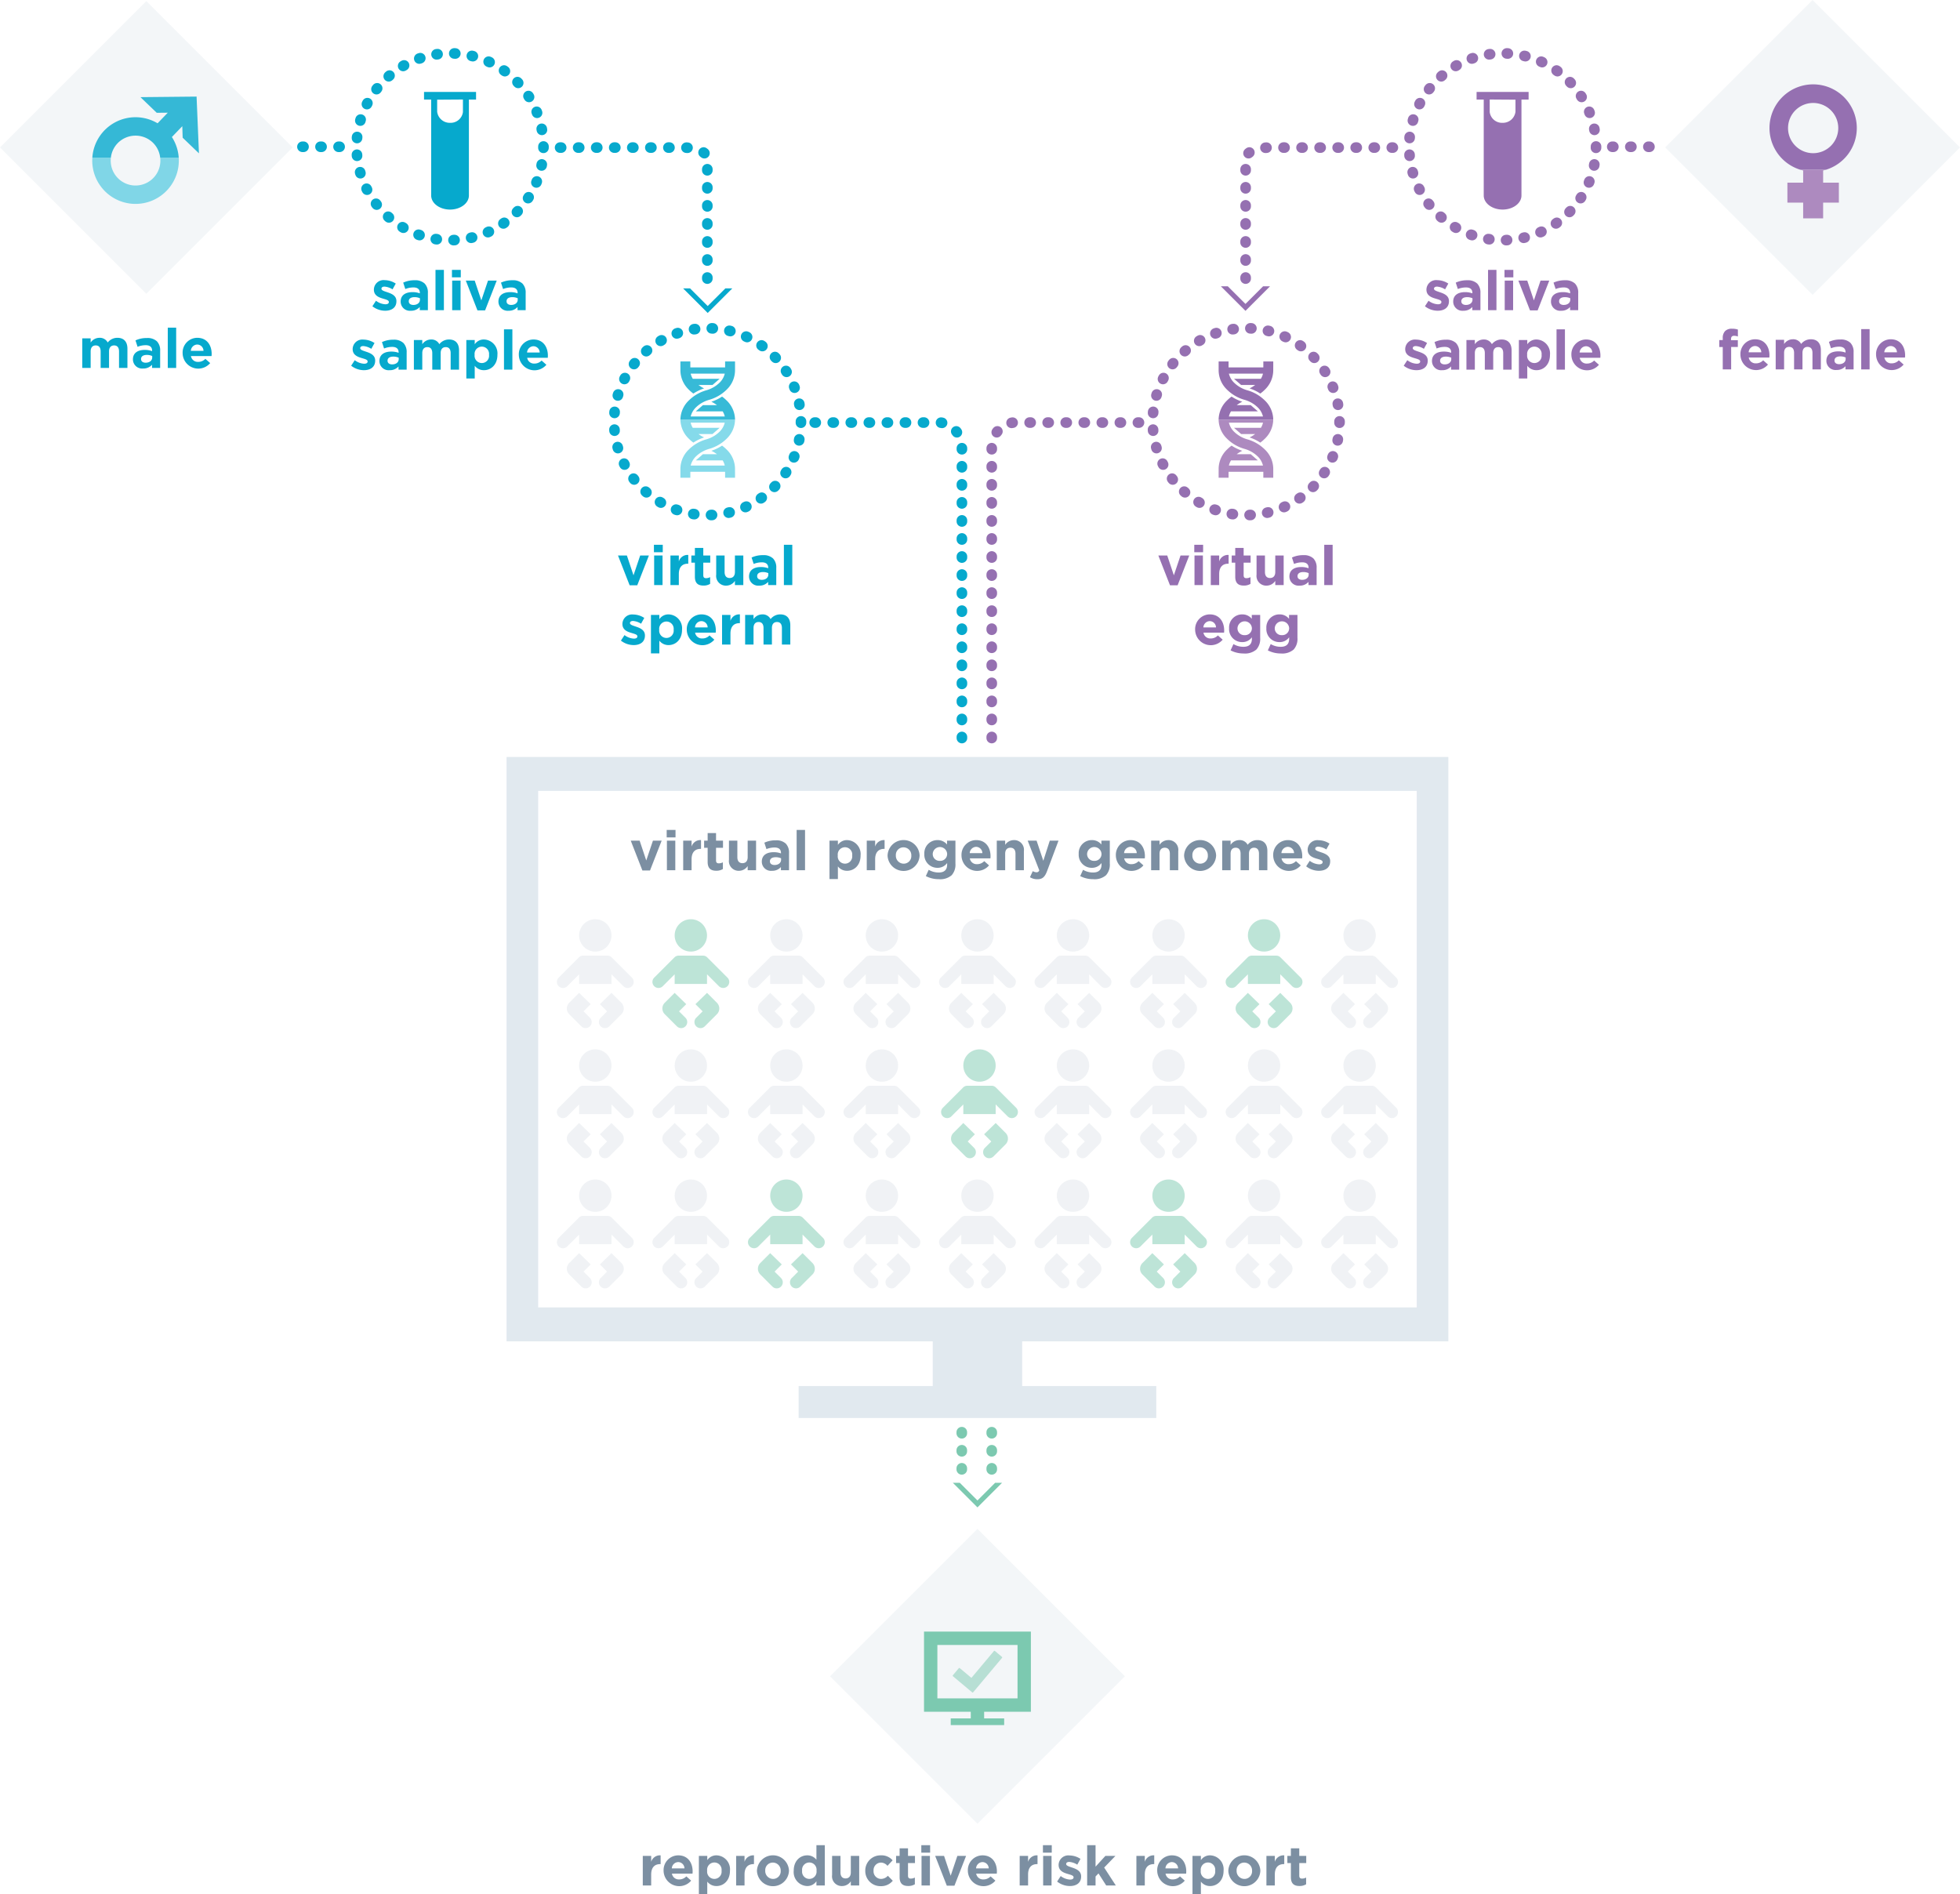 <svg id="Layer_1" data-name="Layer 1" xmlns="http://www.w3.org/2000/svg" viewBox="0 0 461.502 446.071"><defs><style>.cls-1,.cls-6{fill:#adc1d4;}.cls-1,.cls-7{opacity:0.15;}.cls-2{fill:#ad8abf;}.cls-3{fill:#9570b1;}.cls-12,.cls-14,.cls-18,.cls-19,.cls-4{fill:none;stroke-linecap:round;stroke-miterlimit:10;stroke-width:2.5px;}.cls-4{stroke:#7cc9b0;}.cls-12,.cls-18,.cls-4{stroke-dasharray:0.25 4;}.cls-5{opacity:0.36;}.cls-8{fill:#98a9ba;}.cls-11,.cls-9{opacity:0.5;}.cls-10,.cls-11{fill:#7cc9b0;}.cls-11{fill-rule:evenodd;}.cls-12,.cls-14{stroke:#9570b1;}.cls-13{fill:#9470b0;}.cls-14,.cls-19{stroke-dasharray:0.246 3.941;}.cls-15,.cls-16{fill:#06a9cd;}.cls-16{opacity:0.8;}.cls-17{fill:#35c2dc;opacity:0.6;}.cls-18,.cls-19{stroke:#06a9cd;}.cls-20{fill:#7c8fa2;}</style></defs><title>GenePeeks_Infographic FINAL</title><rect class="cls-1" x="209.677" y="380.739" width="49.091" height="49.091" transform="translate(109.192 846.929) rotate(-135)"/><rect class="cls-1" x="406.315" y="20.721" width="49.091" height="49.091" transform="translate(699.446 371.385) rotate(-135)"/><path class="cls-2" d="M428.643,53.563h-3.708v4.703h3.708v3.708h4.703V58.266h3.708v-4.703h-3.708V50.709c.232-.055.459-.122.684-.192h-6.072c.226.07.452.138.684.192Z" transform="translate(-4.071 -10.554)"/><path class="cls-3" d="M441.273,40.712a10.279,10.279,0,1,0-13.315,9.805h6.072A10.283,10.283,0,0,0,441.273,40.712Zm-16.191,0a5.913,5.913,0,1,1,5.913,5.913A5.919,5.919,0,0,1,425.082,40.712Z" transform="translate(-4.071 -10.554)"/><line class="cls-4" x1="226.463" y1="337.251" x2="226.463" y2="348.918"/><line class="cls-4" x1="233.518" y1="337.251" x2="233.518" y2="348.918"/><g class="cls-5"><path class="cls-6" d="M130.79,196.792H337.654V318.423H130.79ZM345.102,326.413v-137.606H123.342v137.606H223.694v10.526H192.114v7.523h84.216v-7.523H244.75V326.413Z" transform="translate(-4.071 -10.554)"/></g><g class="cls-7"><circle class="cls-8" cx="140.17" cy="220.266" r="3.809"/><path class="cls-8" d="M140.432,244.359v-.01l-2.334,2.333a1.904,1.904,0,0,0,0,2.693l2.857,2.857A1.428,1.428,0,0,0,142.974,250.212l-1.51-1.51,1.696-1.695h-.006Z" transform="translate(-4.071 -10.554)"/><path class="cls-8" d="M145.327,247.007h-.006l1.696,1.695-1.51,1.51a1.428,1.428,0,1,0,2.02,2.02l2.857-2.857a1.904,1.904,0,0,0,0-2.693l-2.334-2.333v.01Z" transform="translate(-4.071 -10.554)"/><path class="cls-8" d="M152.867,240.761l-4.761-4.761a1.428,1.428,0,0,0-1.009-.419h-5.713a1.424,1.424,0,0,0-1.009.419l-4.761,4.761a1.428,1.428,0,1,0,2.019,2.02l2.799-2.798v2.264h7.617v-2.265l2.799,2.798a1.427,1.427,0,0,0,2.019-2.019Z" transform="translate(-4.071 -10.554)"/></g><g class="cls-9"><circle class="cls-10" cx="162.665" cy="220.266" r="3.809"/><path class="cls-10" d="M162.927,244.359v-.01l-2.334,2.333a1.904,1.904,0,0,0,0,2.693l2.857,2.857a1.428,1.428,0,1,0,2.02-2.02l-1.51-1.51,1.696-1.695h-.006Z" transform="translate(-4.071 -10.554)"/><path class="cls-10" d="M167.822,247.007h-.006l1.696,1.695-1.51,1.51a1.428,1.428,0,1,0,2.02,2.02l2.857-2.857a1.904,1.904,0,0,0,0-2.693l-2.334-2.333v.01Z" transform="translate(-4.071 -10.554)"/><path class="cls-10" d="M175.363,240.761l-4.761-4.761a1.428,1.428,0,0,0-1.009-.419h-5.713a1.424,1.424,0,0,0-1.009.419l-4.761,4.761a1.428,1.428,0,1,0,2.019,2.02l2.799-2.798v2.264h7.617v-2.265l2.799,2.798a1.427,1.427,0,0,0,2.019-2.019Z" transform="translate(-4.071 -10.554)"/></g><g class="cls-7"><circle class="cls-8" cx="185.161" cy="220.266" r="3.809"/><path class="cls-8" d="M185.423,244.359v-.01l-2.334,2.333a1.904,1.904,0,0,0,0,2.693l2.857,2.857a1.428,1.428,0,1,0,2.02-2.02l-1.51-1.51,1.696-1.695h-.006Z" transform="translate(-4.071 -10.554)"/><path class="cls-8" d="M190.318,247.007h-.006l1.696,1.695-1.51,1.51a1.428,1.428,0,1,0,2.02,2.02l2.857-2.857a1.904,1.904,0,0,0,0-2.693l-2.334-2.333v.01Z" transform="translate(-4.071 -10.554)"/><path class="cls-8" d="M197.858,240.761l-4.761-4.761a1.428,1.428,0,0,0-1.009-.419h-5.713a1.424,1.424,0,0,0-1.009.419l-4.761,4.761a1.428,1.428,0,1,0,2.019,2.02l2.799-2.798v2.264h7.617v-2.265l2.799,2.798a1.427,1.427,0,0,0,2.019-2.019Z" transform="translate(-4.071 -10.554)"/></g><g class="cls-7"><circle class="cls-8" cx="207.656" cy="220.266" r="3.809"/><path class="cls-8" d="M207.918,244.359v-.01l-2.334,2.333a1.904,1.904,0,0,0,0,2.693l2.857,2.857a1.428,1.428,0,1,0,2.02-2.02l-1.51-1.51,1.696-1.695h-.006Z" transform="translate(-4.071 -10.554)"/><path class="cls-8" d="M212.813,247.007h-.006l1.696,1.695L212.993,250.212a1.428,1.428,0,1,0,2.02,2.02l2.857-2.857a1.904,1.904,0,0,0,0-2.693l-2.334-2.333v.01Z" transform="translate(-4.071 -10.554)"/><path class="cls-8" d="M220.353,240.761l-4.761-4.761a1.428,1.428,0,0,0-1.009-.419H208.87a1.424,1.424,0,0,0-1.009.419l-4.761,4.761a1.428,1.428,0,1,0,2.019,2.02l2.799-2.798v2.264h7.617v-2.265l2.799,2.798a1.427,1.427,0,1,0,2.019-2.019Z" transform="translate(-4.071 -10.554)"/></g><g class="cls-7"><circle class="cls-8" cx="230.151" cy="220.266" r="3.809"/><path class="cls-8" d="M230.413,244.359v-.01l-2.334,2.333a1.904,1.904,0,0,0,0,2.693l2.857,2.857a1.428,1.428,0,1,0,2.02-2.02l-1.51-1.51,1.696-1.695h-.006Z" transform="translate(-4.071 -10.554)"/><path class="cls-8" d="M235.308,247.007h-.006l1.696,1.695-1.51,1.51a1.428,1.428,0,1,0,2.02,2.02l2.857-2.857a1.904,1.904,0,0,0,0-2.693l-2.334-2.333v.01Z" transform="translate(-4.071 -10.554)"/><path class="cls-8" d="M242.849,240.761l-4.761-4.761a1.428,1.428,0,0,0-1.009-.419h-5.713a1.424,1.424,0,0,0-1.009.419l-4.761,4.761a1.428,1.428,0,1,0,2.019,2.02l2.799-2.798v2.264h7.617v-2.265l2.799,2.798a1.427,1.427,0,0,0,2.019-2.019Z" transform="translate(-4.071 -10.554)"/></g><g class="cls-7"><circle class="cls-8" cx="252.647" cy="220.266" r="3.809"/><path class="cls-8" d="M252.909,244.359v-.01l-2.334,2.333a1.904,1.904,0,0,0,0,2.693l2.857,2.857A1.428,1.428,0,1,0,255.451,250.212l-1.51-1.51,1.696-1.695h-.006Z" transform="translate(-4.071 -10.554)"/><path class="cls-8" d="M257.804,247.007h-.006l1.696,1.695-1.51,1.51a1.428,1.428,0,1,0,2.02,2.02l2.857-2.857a1.904,1.904,0,0,0,0-2.693l-2.334-2.333v.01Z" transform="translate(-4.071 -10.554)"/><path class="cls-8" d="M265.344,240.761l-4.761-4.761a1.428,1.428,0,0,0-1.009-.419h-5.713a1.424,1.424,0,0,0-1.009.419l-4.761,4.761a1.428,1.428,0,1,0,2.019,2.02l2.799-2.798v2.264h7.617v-2.265l2.799,2.798a1.427,1.427,0,0,0,2.019-2.019Z" transform="translate(-4.071 -10.554)"/></g><g class="cls-7"><circle class="cls-8" cx="275.142" cy="220.266" r="3.809"/><path class="cls-8" d="M275.404,244.359v-.01l-2.334,2.333a1.904,1.904,0,0,0,0,2.693l2.857,2.857a1.428,1.428,0,1,0,2.02-2.02l-1.51-1.51,1.696-1.695h-.006Z" transform="translate(-4.071 -10.554)"/><path class="cls-8" d="M280.299,247.007h-.006l1.696,1.695-1.51,1.51a1.428,1.428,0,0,0,2.02,2.02l2.857-2.857a1.904,1.904,0,0,0,0-2.693l-2.334-2.333v.01Z" transform="translate(-4.071 -10.554)"/><path class="cls-8" d="M287.84,240.761l-4.761-4.761a1.428,1.428,0,0,0-1.009-.419h-5.713a1.424,1.424,0,0,0-1.009.419l-4.761,4.761a1.428,1.428,0,1,0,2.019,2.02l2.799-2.798v2.264h7.617v-2.265l2.799,2.798a1.427,1.427,0,0,0,2.019-2.019Z" transform="translate(-4.071 -10.554)"/></g><g class="cls-9"><circle class="cls-10" cx="297.638" cy="220.266" r="3.809"/><path class="cls-10" d="M297.9,244.359v-.01l-2.334,2.333a1.904,1.904,0,0,0,0,2.693l2.857,2.857a1.428,1.428,0,1,0,2.02-2.02l-1.51-1.51,1.696-1.695h-.006Z" transform="translate(-4.071 -10.554)"/><path class="cls-10" d="M302.795,247.007h-.006l1.696,1.695L302.975,250.212a1.428,1.428,0,0,0,2.02,2.02l2.857-2.857a1.904,1.904,0,0,0,0-2.693l-2.334-2.333v.01Z" transform="translate(-4.071 -10.554)"/><path class="cls-10" d="M310.335,240.761l-4.761-4.761a1.428,1.428,0,0,0-1.009-.419h-5.713a1.424,1.424,0,0,0-1.009.419l-4.761,4.761a1.428,1.428,0,1,0,2.019,2.02l2.799-2.798v2.264H305.517v-2.265l2.799,2.798a1.427,1.427,0,0,0,2.019-2.019Z" transform="translate(-4.071 -10.554)"/></g><g class="cls-7"><circle class="cls-8" cx="320.133" cy="220.266" r="3.809"/><path class="cls-8" d="M320.395,244.359v-.01l-2.334,2.333a1.904,1.904,0,0,0,0,2.693l2.857,2.857a1.428,1.428,0,1,0,2.02-2.02l-1.51-1.51,1.696-1.695h-.006Z" transform="translate(-4.071 -10.554)"/><path class="cls-8" d="M325.29,247.007h-.006l1.696,1.695-1.51,1.51a1.428,1.428,0,1,0,2.02,2.02l2.857-2.857a1.904,1.904,0,0,0,0-2.693l-2.334-2.333v.01Z" transform="translate(-4.071 -10.554)"/><path class="cls-8" d="M332.83,240.761l-4.761-4.761a1.428,1.428,0,0,0-1.009-.419h-5.713a1.424,1.424,0,0,0-1.009.419L315.577,240.761a1.428,1.428,0,1,0,2.019,2.02l2.799-2.798v2.264h7.617v-2.265l2.799,2.798a1.427,1.427,0,0,0,2.019-2.019Z" transform="translate(-4.071 -10.554)"/></g><g class="cls-7"><circle class="cls-8" cx="140.17" cy="281.552" r="3.809"/><path class="cls-8" d="M140.432,305.645v-.01l-2.334,2.333a1.904,1.904,0,0,0,0,2.693l2.857,2.857a1.428,1.428,0,0,0,2.02-2.02l-1.51-1.51,1.696-1.695h-.006Z" transform="translate(-4.071 -10.554)"/><path class="cls-8" d="M145.327,308.293h-.006l1.696,1.695-1.51,1.51a1.428,1.428,0,0,0,2.02,2.02l2.857-2.857a1.904,1.904,0,0,0,0-2.693l-2.334-2.333v.01Z" transform="translate(-4.071 -10.554)"/><path class="cls-8" d="M152.867,302.047l-4.761-4.761a1.428,1.428,0,0,0-1.009-.419h-5.713a1.424,1.424,0,0,0-1.009.419l-4.761,4.761a1.428,1.428,0,1,0,2.019,2.02l2.799-2.798v2.264h7.617v-2.265l2.799,2.798a1.427,1.427,0,0,0,2.019-2.019Z" transform="translate(-4.071 -10.554)"/></g><g class="cls-7"><circle class="cls-8" cx="162.665" cy="281.552" r="3.809"/><path class="cls-8" d="M162.927,305.645v-.01l-2.334,2.333a1.904,1.904,0,0,0,0,2.693l2.857,2.857a1.428,1.428,0,0,0,2.02-2.02l-1.51-1.51,1.696-1.695h-.006Z" transform="translate(-4.071 -10.554)"/><path class="cls-8" d="M167.822,308.293h-.006l1.696,1.695-1.51,1.51a1.428,1.428,0,0,0,2.02,2.02l2.857-2.857a1.904,1.904,0,0,0,0-2.693l-2.334-2.333v.01Z" transform="translate(-4.071 -10.554)"/><path class="cls-8" d="M175.363,302.047l-4.761-4.761a1.428,1.428,0,0,0-1.009-.419h-5.713a1.424,1.424,0,0,0-1.009.419l-4.761,4.761a1.428,1.428,0,1,0,2.019,2.02l2.799-2.798v2.264h7.617v-2.265l2.799,2.798a1.427,1.427,0,0,0,2.019-2.019Z" transform="translate(-4.071 -10.554)"/></g><g class="cls-9"><circle class="cls-10" cx="185.161" cy="281.552" r="3.809"/><path class="cls-10" d="M185.423,305.645v-.01l-2.334,2.333a1.904,1.904,0,0,0,0,2.693l2.857,2.857a1.428,1.428,0,0,0,2.02-2.02l-1.51-1.51,1.696-1.695h-.006Z" transform="translate(-4.071 -10.554)"/><path class="cls-10" d="M190.318,308.293h-.006l1.696,1.695-1.51,1.51a1.428,1.428,0,0,0,2.02,2.02l2.857-2.857a1.904,1.904,0,0,0,0-2.693l-2.334-2.333v.01Z" transform="translate(-4.071 -10.554)"/><path class="cls-10" d="M197.858,302.047l-4.761-4.761a1.428,1.428,0,0,0-1.009-.419h-5.713a1.424,1.424,0,0,0-1.009.419l-4.761,4.761a1.428,1.428,0,1,0,2.019,2.02l2.799-2.798v2.264h7.617v-2.265l2.799,2.798a1.427,1.427,0,0,0,2.019-2.019Z" transform="translate(-4.071 -10.554)"/></g><g class="cls-7"><circle class="cls-8" cx="207.656" cy="281.552" r="3.809"/><path class="cls-8" d="M207.918,305.645v-.01l-2.334,2.333a1.904,1.904,0,0,0,0,2.693l2.857,2.857a1.428,1.428,0,0,0,2.02-2.02l-1.51-1.51,1.696-1.695h-.006Z" transform="translate(-4.071 -10.554)"/><path class="cls-8" d="M212.813,308.293h-.006l1.696,1.695-1.51,1.51a1.428,1.428,0,0,0,2.02,2.02l2.857-2.857a1.904,1.904,0,0,0,0-2.693l-2.334-2.333v.01Z" transform="translate(-4.071 -10.554)"/><path class="cls-8" d="M220.353,302.047l-4.761-4.761a1.428,1.428,0,0,0-1.009-.419H208.87a1.424,1.424,0,0,0-1.009.419l-4.761,4.761a1.428,1.428,0,1,0,2.019,2.02l2.799-2.798v2.264h7.617v-2.265l2.799,2.798a1.427,1.427,0,0,0,2.019-2.019Z" transform="translate(-4.071 -10.554)"/></g><g class="cls-7"><circle class="cls-8" cx="230.151" cy="281.552" r="3.809"/><path class="cls-8" d="M230.413,305.645v-.01l-2.334,2.333a1.904,1.904,0,0,0,0,2.693l2.857,2.857a1.428,1.428,0,0,0,2.02-2.02l-1.51-1.51,1.696-1.695h-.006Z" transform="translate(-4.071 -10.554)"/><path class="cls-8" d="M235.308,308.293h-.006l1.696,1.695-1.51,1.51a1.428,1.428,0,0,0,2.02,2.02l2.857-2.857a1.904,1.904,0,0,0,0-2.693l-2.334-2.333v.01Z" transform="translate(-4.071 -10.554)"/><path class="cls-8" d="M242.849,302.047l-4.761-4.761a1.428,1.428,0,0,0-1.009-.419h-5.713a1.424,1.424,0,0,0-1.009.419l-4.761,4.761a1.428,1.428,0,1,0,2.019,2.02l2.799-2.798v2.264h7.617v-2.265l2.799,2.798a1.427,1.427,0,0,0,2.019-2.019Z" transform="translate(-4.071 -10.554)"/></g><g class="cls-7"><circle class="cls-8" cx="252.647" cy="281.552" r="3.809"/><path class="cls-8" d="M252.909,305.645v-.01l-2.334,2.333a1.904,1.904,0,0,0,0,2.693l2.857,2.857a1.428,1.428,0,0,0,2.02-2.02L253.941,309.988l1.696-1.695h-.006Z" transform="translate(-4.071 -10.554)"/><path class="cls-8" d="M257.804,308.293h-.006l1.696,1.695-1.51,1.51a1.428,1.428,0,0,0,2.02,2.02l2.857-2.857a1.904,1.904,0,0,0,0-2.693l-2.334-2.333v.01Z" transform="translate(-4.071 -10.554)"/><path class="cls-8" d="M265.344,302.047l-4.761-4.761a1.428,1.428,0,0,0-1.009-.419h-5.713a1.424,1.424,0,0,0-1.009.419l-4.761,4.761a1.428,1.428,0,1,0,2.019,2.02l2.799-2.798v2.264h7.617v-2.265l2.799,2.798a1.427,1.427,0,0,0,2.019-2.019Z" transform="translate(-4.071 -10.554)"/></g><g class="cls-9"><circle class="cls-10" cx="275.142" cy="281.552" r="3.809"/><path class="cls-10" d="M275.404,305.645v-.01l-2.334,2.333a1.904,1.904,0,0,0,0,2.693l2.857,2.857a1.428,1.428,0,0,0,2.02-2.02l-1.51-1.51,1.696-1.695h-.006Z" transform="translate(-4.071 -10.554)"/><path class="cls-10" d="M280.299,308.293h-.006l1.696,1.695-1.51,1.51a1.428,1.428,0,0,0,2.02,2.02l2.857-2.857a1.904,1.904,0,0,0,0-2.693l-2.334-2.333v.01Z" transform="translate(-4.071 -10.554)"/><path class="cls-10" d="M287.84,302.047l-4.761-4.761a1.428,1.428,0,0,0-1.009-.419h-5.713a1.424,1.424,0,0,0-1.009.419l-4.761,4.761a1.428,1.428,0,1,0,2.019,2.02l2.799-2.798v2.264h7.617v-2.265l2.799,2.798a1.427,1.427,0,0,0,2.019-2.019Z" transform="translate(-4.071 -10.554)"/></g><g class="cls-7"><circle class="cls-8" cx="297.638" cy="281.552" r="3.809"/><path class="cls-8" d="M297.9,305.645v-.01l-2.334,2.333a1.904,1.904,0,0,0,0,2.693l2.857,2.857a1.428,1.428,0,0,0,2.02-2.02l-1.51-1.51,1.696-1.695h-.006Z" transform="translate(-4.071 -10.554)"/><path class="cls-8" d="M302.795,308.293h-.006l1.696,1.695-1.51,1.51a1.428,1.428,0,0,0,2.02,2.02l2.857-2.857a1.904,1.904,0,0,0,0-2.693l-2.334-2.333v.01Z" transform="translate(-4.071 -10.554)"/><path class="cls-8" d="M310.335,302.047l-4.761-4.761a1.428,1.428,0,0,0-1.009-.419h-5.713a1.424,1.424,0,0,0-1.009.419l-4.761,4.761a1.428,1.428,0,1,0,2.019,2.02l2.799-2.798v2.264H305.517v-2.265l2.799,2.798a1.427,1.427,0,0,0,2.019-2.019Z" transform="translate(-4.071 -10.554)"/></g><g class="cls-7"><circle class="cls-8" cx="320.133" cy="281.552" r="3.809"/><path class="cls-8" d="M320.395,305.645v-.01l-2.334,2.333a1.904,1.904,0,0,0,0,2.693l2.857,2.857a1.428,1.428,0,0,0,2.02-2.02l-1.51-1.51,1.696-1.695h-.006Z" transform="translate(-4.071 -10.554)"/><path class="cls-8" d="M325.29,308.293h-.006l1.696,1.695-1.51,1.51a1.428,1.428,0,0,0,2.02,2.02l2.857-2.857a1.904,1.904,0,0,0,0-2.693l-2.334-2.333v.01Z" transform="translate(-4.071 -10.554)"/><path class="cls-8" d="M332.83,302.047l-4.761-4.761a1.428,1.428,0,0,0-1.009-.419h-5.713a1.424,1.424,0,0,0-1.009.419L315.577,302.047a1.428,1.428,0,1,0,2.019,2.02l2.799-2.798v2.264h7.617v-2.265l2.799,2.798a1.427,1.427,0,0,0,2.019-2.019Z" transform="translate(-4.071 -10.554)"/></g><g class="cls-7"><circle class="cls-8" cx="140.17" cy="250.909" r="3.809"/><path class="cls-8" d="M140.432,275.002v-.01l-2.334,2.333a1.904,1.904,0,0,0,0,2.693l2.857,2.857a1.428,1.428,0,1,0,2.02-2.02l-1.51-1.51,1.696-1.695h-.006Z" transform="translate(-4.071 -10.554)"/><path class="cls-8" d="M145.327,277.65h-.006l1.696,1.695-1.51,1.51a1.428,1.428,0,1,0,2.02,2.02l2.857-2.857a1.904,1.904,0,0,0,0-2.693l-2.334-2.333v.01Z" transform="translate(-4.071 -10.554)"/><path class="cls-8" d="M152.867,271.404l-4.761-4.761a1.428,1.428,0,0,0-1.009-.419h-5.713a1.424,1.424,0,0,0-1.009.419l-4.761,4.761a1.428,1.428,0,1,0,2.019,2.02l2.799-2.798v2.264h7.617v-2.265l2.799,2.798a1.427,1.427,0,0,0,2.019-2.019Z" transform="translate(-4.071 -10.554)"/></g><g class="cls-7"><circle class="cls-8" cx="162.665" cy="250.909" r="3.809"/><path class="cls-8" d="M162.927,275.002v-.01l-2.334,2.333a1.904,1.904,0,0,0,0,2.693l2.857,2.857a1.428,1.428,0,1,0,2.02-2.02l-1.51-1.51,1.696-1.695h-.006Z" transform="translate(-4.071 -10.554)"/><path class="cls-8" d="M167.822,277.65h-.006l1.696,1.695-1.51,1.51a1.428,1.428,0,1,0,2.02,2.02l2.857-2.857a1.904,1.904,0,0,0,0-2.693l-2.334-2.333v.01Z" transform="translate(-4.071 -10.554)"/><path class="cls-8" d="M175.363,271.404l-4.761-4.761a1.428,1.428,0,0,0-1.009-.419h-5.713a1.424,1.424,0,0,0-1.009.419l-4.761,4.761a1.428,1.428,0,1,0,2.019,2.02l2.799-2.798v2.264h7.617v-2.265l2.799,2.798a1.427,1.427,0,0,0,2.019-2.019Z" transform="translate(-4.071 -10.554)"/></g><g class="cls-7"><circle class="cls-8" cx="185.161" cy="250.909" r="3.809"/><path class="cls-8" d="M185.423,275.002v-.01l-2.334,2.333a1.904,1.904,0,0,0,0,2.693l2.857,2.857a1.428,1.428,0,1,0,2.02-2.02l-1.51-1.51,1.696-1.695h-.006Z" transform="translate(-4.071 -10.554)"/><path class="cls-8" d="M190.318,277.65h-.006l1.696,1.695-1.51,1.51a1.428,1.428,0,1,0,2.02,2.02l2.857-2.857a1.904,1.904,0,0,0,0-2.693l-2.334-2.333v.01Z" transform="translate(-4.071 -10.554)"/><path class="cls-8" d="M197.858,271.404l-4.761-4.761a1.428,1.428,0,0,0-1.009-.419h-5.713a1.424,1.424,0,0,0-1.009.419l-4.761,4.761a1.428,1.428,0,1,0,2.019,2.02l2.799-2.798v2.264h7.617v-2.265l2.799,2.798a1.427,1.427,0,0,0,2.019-2.019Z" transform="translate(-4.071 -10.554)"/></g><g class="cls-7"><circle class="cls-8" cx="207.656" cy="250.909" r="3.809"/><path class="cls-8" d="M207.918,275.002v-.01l-2.334,2.333a1.904,1.904,0,0,0,0,2.693l2.857,2.857a1.428,1.428,0,1,0,2.02-2.02l-1.51-1.51,1.696-1.695h-.006Z" transform="translate(-4.071 -10.554)"/><path class="cls-8" d="M212.813,277.65h-.006l1.696,1.695-1.51,1.51a1.428,1.428,0,1,0,2.02,2.02l2.857-2.857a1.904,1.904,0,0,0,0-2.693l-2.334-2.333v.01Z" transform="translate(-4.071 -10.554)"/><path class="cls-8" d="M220.353,271.404l-4.761-4.761a1.428,1.428,0,0,0-1.009-.419H208.87a1.424,1.424,0,0,0-1.009.419l-4.761,4.761a1.428,1.428,0,1,0,2.019,2.02l2.799-2.798v2.264h7.617v-2.265l2.799,2.798a1.427,1.427,0,0,0,2.019-2.019Z" transform="translate(-4.071 -10.554)"/></g><g class="cls-7"><circle class="cls-8" cx="252.647" cy="250.909" r="3.809"/><path class="cls-8" d="M252.909,275.002v-.01l-2.334,2.333a1.904,1.904,0,0,0,0,2.693l2.857,2.857a1.428,1.428,0,1,0,2.02-2.02l-1.51-1.51,1.696-1.695h-.006Z" transform="translate(-4.071 -10.554)"/><path class="cls-8" d="M257.804,277.65h-.006l1.696,1.695-1.51,1.51a1.428,1.428,0,1,0,2.02,2.02l2.857-2.857a1.904,1.904,0,0,0,0-2.693l-2.334-2.333v.01Z" transform="translate(-4.071 -10.554)"/><path class="cls-8" d="M265.344,271.404l-4.761-4.761a1.428,1.428,0,0,0-1.009-.419h-5.713a1.424,1.424,0,0,0-1.009.419l-4.761,4.761a1.428,1.428,0,1,0,2.019,2.02l2.799-2.798v2.264h7.617v-2.265l2.799,2.798a1.427,1.427,0,0,0,2.019-2.019Z" transform="translate(-4.071 -10.554)"/></g><g class="cls-7"><circle class="cls-8" cx="275.142" cy="250.909" r="3.809"/><path class="cls-8" d="M275.404,275.002v-.01l-2.334,2.333a1.904,1.904,0,0,0,0,2.693l2.857,2.857a1.428,1.428,0,1,0,2.02-2.02l-1.51-1.51,1.696-1.695h-.006Z" transform="translate(-4.071 -10.554)"/><path class="cls-8" d="M280.299,277.65h-.006l1.696,1.695-1.51,1.51a1.428,1.428,0,0,0,2.02,2.02l2.857-2.857a1.904,1.904,0,0,0,0-2.693l-2.334-2.333v.01Z" transform="translate(-4.071 -10.554)"/><path class="cls-8" d="M287.84,271.404l-4.761-4.761a1.428,1.428,0,0,0-1.009-.419h-5.713a1.424,1.424,0,0,0-1.009.419l-4.761,4.761a1.428,1.428,0,1,0,2.019,2.02l2.799-2.798v2.264h7.617v-2.265l2.799,2.798a1.427,1.427,0,0,0,2.019-2.019Z" transform="translate(-4.071 -10.554)"/></g><g class="cls-7"><circle class="cls-8" cx="297.638" cy="250.909" r="3.809"/><path class="cls-8" d="M297.9,275.002v-.01l-2.334,2.333a1.904,1.904,0,0,0,0,2.693l2.857,2.857a1.428,1.428,0,1,0,2.02-2.02l-1.51-1.51,1.696-1.695h-.006Z" transform="translate(-4.071 -10.554)"/><path class="cls-8" d="M302.795,277.65h-.006l1.696,1.695-1.51,1.51a1.428,1.428,0,0,0,2.02,2.02l2.857-2.857a1.904,1.904,0,0,0,0-2.693l-2.334-2.333v.01Z" transform="translate(-4.071 -10.554)"/><path class="cls-8" d="M310.335,271.404l-4.761-4.761a1.428,1.428,0,0,0-1.009-.419h-5.713a1.424,1.424,0,0,0-1.009.419l-4.761,4.761a1.428,1.428,0,1,0,2.019,2.02l2.799-2.798v2.264H305.517v-2.265l2.799,2.798a1.427,1.427,0,0,0,2.019-2.019Z" transform="translate(-4.071 -10.554)"/></g><g class="cls-7"><circle class="cls-8" cx="320.133" cy="250.909" r="3.809"/><path class="cls-8" d="M320.395,275.002v-.01l-2.334,2.333a1.904,1.904,0,0,0,0,2.693l2.857,2.857a1.428,1.428,0,1,0,2.02-2.02l-1.51-1.51L323.123,277.65h-.006Z" transform="translate(-4.071 -10.554)"/><path class="cls-8" d="M325.29,277.65h-.006l1.696,1.695-1.51,1.51a1.428,1.428,0,1,0,2.02,2.02l2.857-2.857a1.904,1.904,0,0,0,0-2.693l-2.334-2.333v.01Z" transform="translate(-4.071 -10.554)"/><path class="cls-8" d="M332.83,271.404l-4.761-4.761a1.428,1.428,0,0,0-1.009-.419h-5.713a1.424,1.424,0,0,0-1.009.419l-4.761,4.761a1.428,1.428,0,1,0,2.019,2.02l2.799-2.798v2.264h7.617v-2.265l2.799,2.798a1.427,1.427,0,0,0,2.019-2.019Z" transform="translate(-4.071 -10.554)"/></g><g class="cls-9"><circle class="cls-10" cx="230.633" cy="250.909" r="3.809"/><path class="cls-10" d="M230.895,275.002v-.01l-2.334,2.333a1.904,1.904,0,0,0,0,2.693l2.857,2.857a1.428,1.428,0,1,0,2.02-2.02l-1.51-1.51L233.623,277.65h-.006Z" transform="translate(-4.071 -10.554)"/><path class="cls-10" d="M235.79,277.65h-.006l1.696,1.695-1.51,1.51a1.428,1.428,0,1,0,2.02,2.02l2.857-2.857a1.904,1.904,0,0,0,0-2.693l-2.334-2.333v.01Z" transform="translate(-4.071 -10.554)"/><path class="cls-10" d="M243.33,271.404l-4.761-4.761a1.428,1.428,0,0,0-1.009-.419h-5.713a1.424,1.424,0,0,0-1.009.419l-4.761,4.761a1.428,1.428,0,1,0,2.019,2.02l2.799-2.798v2.264h7.617v-2.265l2.799,2.798a1.427,1.427,0,0,0,2.019-2.019Z" transform="translate(-4.071 -10.554)"/></g><polygon class="cls-10" points="224.357 349.167 225.991 349.167 230.154 353.324 234.311 349.167 235.946 349.167 230.154 354.958 224.357 349.167"/><path class="cls-10" d="M224.786,397.903h18.873v12.582H224.786ZM246.804,413.631V394.758H221.64V413.631h11.009v1.573h-4.718V416.776H240.513v-1.573H235.795V413.631Z" transform="translate(-4.071 -10.554)"/><path class="cls-11" d="M238.325,399.317l1.671,1.401a.155.155,0,0,1,.019.22l-6.808,8.114a.159.159,0,0,1-.223.019l-4.533-3.804a.156.156,0,0,1-.02-.221l1.401-1.67a.156.156,0,0,1,.221-.019l2.745,2.303,5.308-6.325A.155.155,0,0,1,238.325,399.317Z" transform="translate(-4.071 -10.554)"/><path class="cls-12" d="M272.254,110.058H242.993c-2.972,0-5.404,2.706-5.404,6.013v69.169" transform="translate(-4.071 -10.554)"/><path class="cls-3" d="M357.873,39.476a2.921,2.921,0,0,1-3.034-2.529V33.985l6.067.042v2.836A2.984,2.984,0,0,1,357.873,39.476Zm6.125-7.277H351.748v1.799h1.683V56.591c0,1.825,1.992,3.312,4.443,3.312,2.449,0,4.441-1.486,4.441-3.312V33.998h1.682V32.199Z" transform="translate(-4.071 -10.554)"/><path class="cls-3" d="M339.588,82.672l.845-1.3a3.945,3.945,0,0,0,2.197.832c.572,0,.832-.208.832-.52V81.658c0-.429-.676-.572-1.442-.806-.976-.286-2.08-.741-2.08-2.093v-.026a2.277,2.277,0,0,1,2.548-2.21,4.819,4.819,0,0,1,2.6.806l-.754,1.365a4.128,4.128,0,0,0-1.885-.65c-.481,0-.729.208-.729.481V78.551c0,.39.663.572,1.417.832.976.325,2.106.793,2.106,2.067v.026c0,1.547-1.157,2.249-2.665,2.249A4.882,4.882,0,0,1,339.588,82.672Z" transform="translate(-4.071 -10.554)"/><path class="cls-3" d="M346.244,81.593v-.026c0-1.521,1.157-2.223,2.809-2.223a4.954,4.954,0,0,1,1.703.286v-.117c0-.819-.508-1.274-1.495-1.274a5.126,5.126,0,0,0-1.925.377l-.493-1.508a6.147,6.147,0,0,1,2.704-.559,3.215,3.215,0,0,1,2.353.78,3.035,3.035,0,0,1,.754,2.223v4.043h-1.911V82.841a2.678,2.678,0,0,1-2.105.884A2.156,2.156,0,0,1,346.244,81.593Zm4.537-.455V80.787a3.064,3.064,0,0,0-1.261-.26c-.845,0-1.365.338-1.365.962v.026c0,.533.442.845,1.079.845C350.157,82.36,350.781,81.853,350.781,81.138Z" transform="translate(-4.071 -10.554)"/><path class="cls-3" d="M354.447,74.105h1.977v9.49h-1.977Z" transform="translate(-4.071 -10.554)"/><path class="cls-3" d="M358.321,74.105h2.08v1.755h-2.08Zm.052,2.522h1.977v6.968H358.373Z" transform="translate(-4.071 -10.554)"/><path class="cls-3" d="M361.584,76.627h2.094l1.56,4.667,1.573-4.667h2.054l-2.743,7.02H364.327Z" transform="translate(-4.071 -10.554)"/><path class="cls-3" d="M369.267,81.593v-.026c0-1.521,1.157-2.223,2.809-2.223a4.954,4.954,0,0,1,1.703.286v-.117c0-.819-.507-1.274-1.495-1.274a5.117,5.117,0,0,0-1.924.377l-.494-1.508a6.147,6.147,0,0,1,2.704-.559,3.215,3.215,0,0,1,2.353.78,3.035,3.035,0,0,1,.754,2.223v4.043H373.765V82.841a2.678,2.678,0,0,1-2.105.884A2.156,2.156,0,0,1,369.267,81.593Zm4.537-.455V80.787a3.064,3.064,0,0,0-1.261-.26c-.845,0-1.365.338-1.365.962v.026c0,.533.442.845,1.079.845C373.18,82.36,373.804,81.853,373.804,81.138Z" transform="translate(-4.071 -10.554)"/><path class="cls-3" d="M334.59,96.672l.845-1.3a3.945,3.945,0,0,0,2.197.832c.572,0,.832-.208.832-.52V95.658c0-.429-.676-.572-1.442-.806-.976-.286-2.08-.741-2.08-2.093v-.026a2.277,2.277,0,0,1,2.548-2.21,4.819,4.819,0,0,1,2.6.806l-.754,1.365a4.128,4.128,0,0,0-1.885-.65c-.481,0-.729.208-.729.481V92.551c0,.39.663.572,1.417.832.976.325,2.106.793,2.106,2.067v.026c0,1.547-1.157,2.249-2.665,2.249A4.882,4.882,0,0,1,334.59,96.672Z" transform="translate(-4.071 -10.554)"/><path class="cls-3" d="M341.246,95.593v-.026c0-1.521,1.157-2.223,2.809-2.223a4.954,4.954,0,0,1,1.703.286v-.117c0-.819-.508-1.274-1.495-1.274a5.126,5.126,0,0,0-1.925.377l-.493-1.508a6.147,6.147,0,0,1,2.704-.559,3.215,3.215,0,0,1,2.353.78,3.035,3.035,0,0,1,.754,2.223v4.043h-1.911V96.841a2.678,2.678,0,0,1-2.105.884A2.156,2.156,0,0,1,341.246,95.593Zm4.537-.455V94.787a3.064,3.064,0,0,0-1.261-.26c-.845,0-1.365.338-1.365.962v.026c0,.533.442.845,1.079.845C345.159,96.36,345.783,95.853,345.783,95.138Z" transform="translate(-4.071 -10.554)"/><path class="cls-3" d="M349.358,90.627H351.335v.988a2.489,2.489,0,0,1,2.054-1.118,2.084,2.084,0,0,1,1.963,1.105,2.872,2.872,0,0,1,2.288-1.105c1.47,0,2.354.884,2.354,2.561v4.537h-1.977V93.708c0-.936-.416-1.417-1.156-1.417-.741,0-1.196.481-1.196,1.417v3.887h-1.977V93.708c0-.936-.416-1.417-1.156-1.417-.741,0-1.196.481-1.196,1.417v3.887h-1.977Z" transform="translate(-4.071 -10.554)"/><path class="cls-3" d="M361.708,90.627h1.977v1.001a2.558,2.558,0,0,1,2.171-1.131,3.28,3.28,0,0,1,3.172,3.601v.026c0,2.327-1.521,3.601-3.172,3.601a2.676,2.676,0,0,1-2.171-1.04V99.675h-1.977Zm5.344,3.497v-.026a1.71,1.71,0,1,0-3.394,0v.026a1.71,1.71,0,1,0,3.394,0Z" transform="translate(-4.071 -10.554)"/><path class="cls-3" d="M370.573,88.105h1.977v9.49h-1.977Z" transform="translate(-4.071 -10.554)"/><path class="cls-3" d="M374.07,94.15v-.026a3.469,3.469,0,0,1,3.445-3.627c2.327,0,3.393,1.807,3.393,3.783,0,.156-.013.338-.025.52h-4.85a1.616,1.616,0,0,0,1.703,1.365,2.285,2.285,0,0,0,1.69-.715l1.131,1.001a3.681,3.681,0,0,1-6.487-2.301Zm4.914-.585a1.494,1.494,0,0,0-1.469-1.482,1.552,1.552,0,0,0-1.508,1.482Z" transform="translate(-4.071 -10.554)"/><path class="cls-3" d="M409.71,92.265h-.818v-1.625H409.71v-.442a2.298,2.298,0,0,1,.56-1.69,2.165,2.165,0,0,1,1.599-.546,4.37,4.37,0,0,1,1.404.195v1.638a2.513,2.513,0,0,0-.897-.169c-.454,0-.715.234-.715.754V90.653h1.6v1.612h-1.573v5.278H409.71Z" transform="translate(-4.071 -10.554)"/><path class="cls-3" d="M413.87,94.098V94.072a3.469,3.469,0,0,1,3.445-3.627c2.327,0,3.393,1.807,3.393,3.783,0,.156-.013.338-.025.52h-4.85a1.616,1.616,0,0,0,1.703,1.365,2.285,2.285,0,0,0,1.69-.715l1.131,1.001a3.681,3.681,0,0,1-6.487-2.301Zm4.914-.585a1.494,1.494,0,0,0-1.469-1.482,1.552,1.552,0,0,0-1.508,1.482Z" transform="translate(-4.071 -10.554)"/><path class="cls-3" d="M422.177,90.575h1.977v.988a2.488,2.488,0,0,1,2.054-1.118A2.084,2.084,0,0,1,428.17,91.55a2.869,2.869,0,0,1,2.288-1.105c1.47,0,2.354.884,2.354,2.561v4.537H430.835V93.656c0-.936-.416-1.417-1.156-1.417-.741,0-1.196.481-1.196,1.417v3.887h-1.977V93.656c0-.936-.416-1.417-1.157-1.417-.74,0-1.195.481-1.195,1.417v3.887h-1.977Z" transform="translate(-4.071 -10.554)"/><path class="cls-3" d="M434.11,95.541v-.026c0-1.521,1.157-2.223,2.809-2.223a4.954,4.954,0,0,1,1.703.286v-.117c0-.819-.508-1.274-1.495-1.274a5.126,5.126,0,0,0-1.925.377l-.493-1.508a6.147,6.147,0,0,1,2.704-.559,3.215,3.215,0,0,1,2.353.78,3.035,3.035,0,0,1,.754,2.223v4.043h-1.911v-.754a2.678,2.678,0,0,1-2.105.884A2.156,2.156,0,0,1,434.11,95.541Zm4.537-.455V94.735a3.057,3.057,0,0,0-1.261-.26c-.845,0-1.365.338-1.365.962v.026c0,.533.442.845,1.079.845C438.023,96.308,438.648,95.801,438.648,95.086Z" transform="translate(-4.071 -10.554)"/><path class="cls-3" d="M442.314,88.053h1.977v9.49h-1.977Z" transform="translate(-4.071 -10.554)"/><path class="cls-3" d="M445.811,94.098V94.072a3.469,3.469,0,0,1,3.445-3.627c2.327,0,3.394,1.807,3.394,3.783,0,.156-.014.338-.026.52h-4.85a1.616,1.616,0,0,0,1.703,1.365,2.285,2.285,0,0,0,1.69-.715l1.131,1.001a3.681,3.681,0,0,1-6.487-2.301Zm4.914-.585a1.494,1.494,0,0,0-1.469-1.482,1.552,1.552,0,0,0-1.508,1.482Z" transform="translate(-4.071 -10.554)"/><path class="cls-3" d="M276.814,141.359h2.094l1.56,4.667,1.573-4.667h2.054l-2.743,7.02h-1.794Z" transform="translate(-4.071 -10.554)"/><path class="cls-3" d="M285.276,138.837h2.08v1.755h-2.08Zm.052,2.522h1.977v6.968h-1.977Z" transform="translate(-4.071 -10.554)"/><path class="cls-3" d="M289.163,141.359h1.977v1.404a2.151,2.151,0,0,1,2.223-1.534v2.067h-.104c-1.313,0-2.119.793-2.119,2.457v2.574h-1.977Z" transform="translate(-4.071 -10.554)"/><path class="cls-3" d="M294.922,146.351v-3.302h-.832v-1.69h.832v-1.781h1.977v1.781h1.638v1.69h-1.638v2.977c0,.455.194.676.637.676a2.005,2.005,0,0,0,.975-.247v1.586a2.911,2.911,0,0,1-1.56.403C295.741,148.444,294.922,147.963,294.922,146.351Z" transform="translate(-4.071 -10.554)"/><path class="cls-3" d="M299.94,145.87v-4.511h1.977v3.887c0,.936.441,1.417,1.195,1.417s1.235-.481,1.235-1.417v-3.887h1.976v6.968h-1.976v-.988a2.464,2.464,0,0,1-2.041,1.118A2.285,2.285,0,0,1,299.94,145.87Z" transform="translate(-4.071 -10.554)"/><path class="cls-3" d="M307.674,146.325v-.026c0-1.521,1.157-2.223,2.809-2.223a4.954,4.954,0,0,1,1.703.286v-.117c0-.819-.508-1.274-1.495-1.274a5.126,5.126,0,0,0-1.925.377l-.493-1.508a6.147,6.147,0,0,1,2.704-.559,3.215,3.215,0,0,1,2.353.78,3.035,3.035,0,0,1,.754,2.223v4.043h-1.911v-.754a2.678,2.678,0,0,1-2.105.884A2.156,2.156,0,0,1,307.674,146.325Zm4.537-.455v-.351a3.064,3.064,0,0,0-1.261-.26c-.845,0-1.365.338-1.365.962v.026c0,.533.442.845,1.079.845C311.587,147.092,312.211,146.585,312.211,145.87Z" transform="translate(-4.071 -10.554)"/><path class="cls-3" d="M315.877,138.837h1.977v9.49H315.877Z" transform="translate(-4.071 -10.554)"/><path class="cls-3" d="M285.478,158.882v-.026a3.469,3.469,0,0,1,3.445-3.627c2.327,0,3.394,1.807,3.394,3.783,0,.156-.014.338-.026.52h-4.85a1.616,1.616,0,0,0,1.703,1.365,2.285,2.285,0,0,0,1.69-.715l1.131,1.001a3.681,3.681,0,0,1-6.487-2.301Zm4.914-.585a1.494,1.494,0,0,0-1.469-1.482,1.552,1.552,0,0,0-1.508,1.482Z" transform="translate(-4.071 -10.554)"/><path class="cls-3" d="M293.823,163.705l.676-1.482a4.553,4.553,0,0,0,2.354.637c1.353,0,1.989-.65,1.989-1.898v-.338a2.726,2.726,0,0,1-2.275,1.131,3.06,3.06,0,0,1-3.094-3.25v-.026a3.067,3.067,0,0,1,3.094-3.25,2.821,2.821,0,0,1,2.249,1.04v-.91H300.792v5.395a3.739,3.739,0,0,1-.885,2.743,4.081,4.081,0,0,1-3.003.936A6.608,6.608,0,0,1,293.823,163.705Zm5.019-5.2v-.026a1.699,1.699,0,0,0-3.394,0v.026a1.592,1.592,0,0,0,1.69,1.612A1.61,1.61,0,0,0,298.842,158.505Z" transform="translate(-4.071 -10.554)"/><path class="cls-3" d="M302.598,163.705l.676-1.482a4.553,4.553,0,0,0,2.354.637c1.352,0,1.989-.65,1.989-1.898v-.338a2.726,2.726,0,0,1-2.275,1.131,3.06,3.06,0,0,1-3.094-3.25v-.026a3.067,3.067,0,0,1,3.094-3.25,2.821,2.821,0,0,1,2.249,1.04v-.91h1.977v5.395a3.734,3.734,0,0,1-.885,2.743,4.081,4.081,0,0,1-3.003.936A6.608,6.608,0,0,1,302.598,163.705Zm5.019-5.2v-.026a1.699,1.699,0,0,0-3.394,0v.026a1.592,1.592,0,0,0,1.69,1.612A1.61,1.61,0,0,0,307.616,158.505Z" transform="translate(-4.071 -10.554)"/><path class="cls-2" d="M300.816,114.778a8.835,8.835,0,0,0,1.067-.911,6.354,6.354,0,0,0,1.983-4.508H291.011v0a6.352,6.352,0,0,0,1.983,4.509,9.555,9.555,0,0,0,4.129,2.392,7.281,7.281,0,0,1,3.105,1.789,4.426,4.426,0,0,1,1.226,2.133H293.427a3.878,3.878,0,0,1,.496-1.213h6.328l-1.685-1.461h-3.296a7.361,7.361,0,0,1,1.312-.803,10.431,10.431,0,0,1-2.518-1.215,8.777,8.777,0,0,0-1.068.911,6.35,6.35,0,0,0-1.983,4.508v.724h-.003v1.412h2.338v-1.14c0-.01.003-.019.003-.029v-.234h8.183v.234l0.0.003v1.165h2.338v-2.136a6.35,6.35,0,0,0-1.983-4.508,9.556,9.556,0,0,0-4.128-2.392,7.28,7.28,0,0,1-3.105-1.789,4.425,4.425,0,0,1-1.226-2.136h8.027a3.849,3.849,0,0,1-.496,1.213h-6.332l1.682,1.461h3.303a7.417,7.417,0,0,1-1.315.804A10.382,10.382,0,0,1,300.816,114.778Z" transform="translate(-4.071 -10.554)"/><path class="cls-13" d="M303.867,109.357a6.355,6.355,0,0,0-1.983-4.509,9.553,9.553,0,0,0-4.128-2.392,7.279,7.279,0,0,1-3.105-1.789,4.421,4.421,0,0,1-1.226-2.133h8.026a3.907,3.907,0,0,1-.496,1.213h-6.328l1.685,1.461h3.297a7.402,7.402,0,0,1-1.312.803,10.441,10.441,0,0,1,2.521,1.218,8.772,8.772,0,0,0,1.068-.911,6.353,6.353,0,0,0,1.983-4.508V97.084h.004V95.673h-2.338v1.14c-0.0.01-.003.019-.003.029v.234H293.349V95.673h-2.338v2.136a6.349,6.349,0,0,0,1.983,4.508,9.555,9.555,0,0,0,4.129,2.392,7.277,7.277,0,0,1,3.105,1.789,4.426,4.426,0,0,1,1.226,2.134H293.427a3.921,3.921,0,0,1,.495-1.213h6.331l-1.683-1.461h-3.303a7.211,7.211,0,0,1,1.314-.804,10.419,10.419,0,0,1-2.518-1.215,8.808,8.808,0,0,0-1.068.911,6.346,6.346,0,0,0-1.986,4.509h12.856Z" transform="translate(-4.071 -10.554)"/><polygon class="cls-3" points="287.46 67.41 289.095 67.41 293.258 71.567 297.415 67.41 299.049 67.41 293.258 73.201 287.46 67.41"/><circle class="cls-14" cx="353.802" cy="34.56" r="22"/><circle class="cls-14" cx="293.411" cy="99.292" r="22"/><rect class="cls-1" x="14.162" y="20.902" width="48.727" height="48.727" transform="translate(29.689 93.961) rotate(-135)"/><path class="cls-15" d="M23.439,90.23h1.977V91.218a2.488,2.488,0,0,1,2.054-1.118,2.084,2.084,0,0,1,1.963,1.105,2.87,2.87,0,0,1,2.288-1.105c1.47,0,2.354.884,2.354,2.561v4.537H32.097V93.311c0-.936-.416-1.417-1.156-1.417-.741,0-1.196.481-1.196,1.417v3.887H27.768V93.311c0-.936-.416-1.417-1.156-1.417-.741,0-1.196.481-1.196,1.417v3.887H23.439Z" transform="translate(-4.071 -10.554)"/><path class="cls-15" d="M35.372,95.196v-.026c0-1.521,1.157-2.223,2.809-2.223a4.954,4.954,0,0,1,1.703.286v-.117c0-.819-.507-1.274-1.495-1.274a5.117,5.117,0,0,0-1.924.377l-.494-1.508a6.147,6.147,0,0,1,2.704-.559,3.215,3.215,0,0,1,2.353.78A3.035,3.035,0,0,1,41.781,93.155v4.043H39.87V96.444a2.678,2.678,0,0,1-2.105.884A2.156,2.156,0,0,1,35.372,95.196Zm4.537-.455v-.351a3.057,3.057,0,0,0-1.261-.26c-.845,0-1.365.338-1.365.962v.026c0,.533.442.845,1.079.845C39.285,95.963,39.909,95.456,39.909,94.741Z" transform="translate(-4.071 -10.554)"/><path class="cls-15" d="M43.575,87.708h1.977v9.49H43.575Z" transform="translate(-4.071 -10.554)"/><path class="cls-15" d="M47.072,93.753v-.026a3.469,3.469,0,0,1,3.445-3.627c2.327,0,3.393,1.807,3.393,3.783,0,.156-.013.338-.025.52H49.035a1.616,1.616,0,0,0,1.703,1.365,2.285,2.285,0,0,0,1.69-.715l1.131,1.001a3.681,3.681,0,0,1-6.487-2.301Zm4.914-.585a1.494,1.494,0,0,0-1.469-1.482,1.552,1.552,0,0,0-1.508,1.482Z" transform="translate(-4.071 -10.554)"/><path class="cls-16" d="M31.754,44.294a5.875,5.875,0,0,1,8.298-.166,5.811,5.811,0,0,1,1.733,3.548H46.152A10.206,10.206,0,0,0,44.544,42.821l2.45-2.55.086,2.709,3.834,3.683-.558-13.363L37.14,33.431l3.834,3.683,2.6-.022L41.178,39.587a10.183,10.183,0,0,0-15.362,8.088h4.367A5.812,5.812,0,0,1,31.754,44.294Z" transform="translate(-4.071 -10.554)"/><path class="cls-17" d="M28.918,55.717A10.189,10.189,0,0,0,46.152,47.675H41.786a5.846,5.846,0,1,1-11.604,0H25.815A10.181,10.181,0,0,0,28.918,55.717Z" transform="translate(-4.071 -10.554)"/><path class="cls-18" d="M195.898,110.058h29.261c2.972,0,5.404,2.706,5.404,6.013v69.169" transform="translate(-4.071 -10.554)"/><path class="cls-15" d="M107.005,36.863V34.027l6.067-.042V36.947A2.921,2.921,0,0,1,110.038,39.476,2.984,2.984,0,0,1,107.005,36.863Zm-3.091-4.664v1.799h1.682V56.591c0,1.825,1.993,3.312,4.441,3.312,2.45,0,4.443-1.486,4.443-3.312V33.998H116.163V32.199h-12.249Z" transform="translate(-4.071 -10.554)"/><path class="cls-15" d="M91.755,82.672l.845-1.3a3.945,3.945,0,0,0,2.197.832c.572,0,.832-.208.832-.52V81.658c0-.429-.676-.572-1.442-.806-.976-.286-2.08-.741-2.08-2.093v-.026a2.277,2.277,0,0,1,2.548-2.21,4.819,4.819,0,0,1,2.6.806l-.754,1.365a4.128,4.128,0,0,0-1.885-.65c-.481,0-.729.208-.729.481V78.551c0,.39.663.572,1.417.832.976.325,2.106.793,2.106,2.067v.026c0,1.547-1.157,2.249-2.665,2.249A4.882,4.882,0,0,1,91.755,82.672Z" transform="translate(-4.071 -10.554)"/><path class="cls-15" d="M98.411,81.593v-.026c0-1.521,1.157-2.223,2.809-2.223a4.954,4.954,0,0,1,1.703.286v-.117c0-.819-.507-1.274-1.495-1.274a5.117,5.117,0,0,0-1.924.377l-.494-1.508a6.147,6.147,0,0,1,2.704-.559,3.215,3.215,0,0,1,2.353.78,3.035,3.035,0,0,1,.754,2.223v4.043h-1.911V82.841a2.678,2.678,0,0,1-2.105.884A2.156,2.156,0,0,1,98.411,81.593Zm4.537-.455V80.787a3.064,3.064,0,0,0-1.261-.26c-.845,0-1.365.338-1.365.962v.026c0,.533.442.845,1.079.845C102.324,82.36,102.948,81.853,102.948,81.138Z" transform="translate(-4.071 -10.554)"/><path class="cls-15" d="M106.614,74.105h1.977v9.49h-1.977Z" transform="translate(-4.071 -10.554)"/><path class="cls-15" d="M110.488,74.105h2.08v1.755h-2.08Zm.052,2.522h1.977v6.968h-1.977Z" transform="translate(-4.071 -10.554)"/><path class="cls-15" d="M113.751,76.627h2.094l1.56,4.667,1.573-4.667h2.054l-2.743,7.02h-1.794Z" transform="translate(-4.071 -10.554)"/><path class="cls-15" d="M121.434,81.593v-.026c0-1.521,1.157-2.223,2.809-2.223a4.954,4.954,0,0,1,1.703.286v-.117c0-.819-.508-1.274-1.495-1.274a5.126,5.126,0,0,0-1.925.377l-.493-1.508a6.147,6.147,0,0,1,2.704-.559,3.215,3.215,0,0,1,2.353.78,3.035,3.035,0,0,1,.754,2.223v4.043h-1.911V82.841a2.678,2.678,0,0,1-2.105.884A2.156,2.156,0,0,1,121.434,81.593Zm4.537-.455V80.787a3.064,3.064,0,0,0-1.261-.26c-.845,0-1.365.338-1.365.962v.026c0,.533.442.845,1.079.845C125.347,82.36,125.971,81.853,125.971,81.138Z" transform="translate(-4.071 -10.554)"/><path class="cls-15" d="M86.756,96.672l.845-1.3a3.945,3.945,0,0,0,2.197.832c.572,0,.832-.208.832-.52V95.658c0-.429-.676-.572-1.442-.806-.976-.286-2.08-.741-2.08-2.093v-.026a2.277,2.277,0,0,1,2.548-2.21,4.819,4.819,0,0,1,2.6.806L91.501,92.694a4.128,4.128,0,0,0-1.885-.65c-.481,0-.729.208-.729.481V92.551c0,.39.663.572,1.417.832.976.325,2.106.793,2.106,2.067v.026c0,1.547-1.157,2.249-2.665,2.249A4.882,4.882,0,0,1,86.756,96.672Z" transform="translate(-4.071 -10.554)"/><path class="cls-15" d="M93.412,95.593v-.026c0-1.521,1.157-2.223,2.809-2.223a4.954,4.954,0,0,1,1.703.286v-.117c0-.819-.508-1.274-1.495-1.274a5.126,5.126,0,0,0-1.925.377l-.493-1.508a6.147,6.147,0,0,1,2.704-.559,3.215,3.215,0,0,1,2.353.78,3.035,3.035,0,0,1,.754,2.223v4.043H97.91V96.841a2.678,2.678,0,0,1-2.105.884A2.156,2.156,0,0,1,93.412,95.593Zm4.537-.455V94.787a3.064,3.064,0,0,0-1.261-.26c-.845,0-1.365.338-1.365.962v.026c0,.533.442.845,1.079.845C97.325,96.36,97.949,95.853,97.949,95.138Z" transform="translate(-4.071 -10.554)"/><path class="cls-15" d="M101.524,90.627H103.501v.988a2.489,2.489,0,0,1,2.054-1.118,2.084,2.084,0,0,1,1.963,1.105,2.872,2.872,0,0,1,2.288-1.105c1.47,0,2.354.884,2.354,2.561v4.537h-1.977V93.708c0-.936-.416-1.417-1.156-1.417-.741,0-1.196.481-1.196,1.417v3.887h-1.977V93.708c0-.936-.416-1.417-1.156-1.417-.741,0-1.196.481-1.196,1.417v3.887h-1.977Z" transform="translate(-4.071 -10.554)"/><path class="cls-15" d="M113.874,90.627h1.977v1.001a2.558,2.558,0,0,1,2.171-1.131,3.28,3.28,0,0,1,3.172,3.601v.026c0,2.327-1.521,3.601-3.172,3.601a2.676,2.676,0,0,1-2.171-1.04V99.675h-1.977Zm5.344,3.497v-.026a1.71,1.71,0,1,0-3.394,0v.026a1.71,1.71,0,1,0,3.394,0Z" transform="translate(-4.071 -10.554)"/><path class="cls-15" d="M122.739,88.105h1.977v9.49h-1.977Z" transform="translate(-4.071 -10.554)"/><path class="cls-15" d="M126.236,94.15v-.026a3.469,3.469,0,0,1,3.445-3.627c2.327,0,3.393,1.807,3.393,3.783,0,.156-.013.338-.025.52h-4.85a1.616,1.616,0,0,0,1.703,1.365,2.285,2.285,0,0,0,1.69-.715l1.131,1.001a3.681,3.681,0,0,1-6.487-2.301Zm4.914-.585a1.494,1.494,0,0,0-1.469-1.482,1.552,1.552,0,0,0-1.508,1.482Z" transform="translate(-4.071 -10.554)"/><path class="cls-15" d="M149.582,141.359h2.094l1.56,4.667,1.573-4.667h2.054l-2.743,7.02h-1.794Z" transform="translate(-4.071 -10.554)"/><path class="cls-15" d="M158.045,138.837h2.08v1.755H158.045Zm.052,2.522h1.977v6.968h-1.977Z" transform="translate(-4.071 -10.554)"/><path class="cls-15" d="M161.932,141.359h1.977v1.404a2.151,2.151,0,0,1,2.223-1.534v2.067h-.104c-1.313,0-2.119.793-2.119,2.457v2.574h-1.977Z" transform="translate(-4.071 -10.554)"/><path class="cls-15" d="M167.69,146.351v-3.302h-.832v-1.69h.832v-1.781H169.667v1.781h1.638v1.69H169.667v2.977c0,.455.194.676.637.676a2.005,2.005,0,0,0,.975-.247v1.586a2.911,2.911,0,0,1-1.56.403C168.51,148.444,167.69,147.963,167.69,146.351Z" transform="translate(-4.071 -10.554)"/><path class="cls-15" d="M172.708,145.87v-4.511h1.977v3.887c0,.936.441,1.417,1.195,1.417s1.235-.481,1.235-1.417v-3.887h1.976v6.968h-1.976v-.988a2.464,2.464,0,0,1-2.041,1.118A2.285,2.285,0,0,1,172.708,145.87Z" transform="translate(-4.071 -10.554)"/><path class="cls-15" d="M180.442,146.325v-.026c0-1.521,1.157-2.223,2.809-2.223a4.954,4.954,0,0,1,1.703.286v-.117c0-.819-.508-1.274-1.495-1.274a5.126,5.126,0,0,0-1.925.377l-.493-1.508a6.147,6.147,0,0,1,2.704-.559,3.215,3.215,0,0,1,2.353.78,3.035,3.035,0,0,1,.754,2.223v4.043h-1.911v-.754a2.678,2.678,0,0,1-2.105.884A2.156,2.156,0,0,1,180.442,146.325Zm4.537-.455v-.351a3.064,3.064,0,0,0-1.261-.26c-.845,0-1.365.338-1.365.962v.026c0,.533.442.845,1.079.845C184.356,147.092,184.98,146.585,184.98,145.87Z" transform="translate(-4.071 -10.554)"/><path class="cls-15" d="M188.646,138.837h1.977v9.49h-1.977Z" transform="translate(-4.071 -10.554)"/><path class="cls-15" d="M150.272,161.404l.845-1.3a3.945,3.945,0,0,0,2.197.832c.572,0,.832-.208.832-.52v-.026c0-.429-.676-.572-1.442-.806-.976-.286-2.08-.741-2.08-2.093v-.026a2.277,2.277,0,0,1,2.548-2.21,4.819,4.819,0,0,1,2.6.806l-.754,1.365a4.128,4.128,0,0,0-1.885-.65c-.481,0-.729.208-.729.481v.026c0,.39.663.572,1.417.832.976.325,2.106.793,2.106,2.067v.026c0,1.547-1.157,2.249-2.665,2.249A4.882,4.882,0,0,1,150.272,161.404Z" transform="translate(-4.071 -10.554)"/><path class="cls-15" d="M157.344,155.359h1.977v1.001a2.558,2.558,0,0,1,2.171-1.131,3.28,3.28,0,0,1,3.172,3.601v.026c0,2.327-1.521,3.601-3.172,3.601a2.676,2.676,0,0,1-2.171-1.04v2.99H157.344Zm5.344,3.497v-.026a1.71,1.71,0,1,0-3.394,0v.026a1.71,1.71,0,1,0,3.394,0Z" transform="translate(-4.071 -10.554)"/><path class="cls-15" d="M165.78,158.882v-.026a3.469,3.469,0,0,1,3.445-3.627c2.327,0,3.393,1.807,3.393,3.783,0,.156-.013.338-.025.52h-4.85a1.616,1.616,0,0,0,1.703,1.365,2.285,2.285,0,0,0,1.69-.715l1.131,1.001a3.681,3.681,0,0,1-6.487-2.301Zm4.914-.585a1.494,1.494,0,0,0-1.469-1.482,1.552,1.552,0,0,0-1.508,1.482Z" transform="translate(-4.071 -10.554)"/><path class="cls-15" d="M174.087,155.359h1.977v1.404a2.151,2.151,0,0,1,2.223-1.534v2.067h-.104c-1.313,0-2.119.793-2.119,2.457v2.574H174.087Z" transform="translate(-4.071 -10.554)"/><path class="cls-15" d="M179.521,155.359h1.977v.988a2.489,2.489,0,0,1,2.054-1.118,2.084,2.084,0,0,1,1.963,1.105,2.87,2.87,0,0,1,2.288-1.105c1.47,0,2.354.884,2.354,2.561v4.537h-1.977v-3.887c0-.936-.416-1.417-1.156-1.417-.741,0-1.196.481-1.196,1.417v3.887h-1.977v-3.887c0-.936-.416-1.417-1.157-1.417-.74,0-1.195.481-1.195,1.417v3.887h-1.977Z" transform="translate(-4.071 -10.554)"/><path class="cls-17" d="M167.335,114.778a8.835,8.835,0,0,1-1.067-.911,6.354,6.354,0,0,1-1.983-4.508h12.856v0a6.352,6.352,0,0,1-1.983,4.509,9.555,9.555,0,0,1-4.129,2.392,7.281,7.281,0,0,0-3.105,1.789,4.426,4.426,0,0,0-1.226,2.133h8.026a3.878,3.878,0,0,0-.496-1.213h-6.328l1.685-1.461H172.881a7.361,7.361,0,0,0-1.312-.803,10.431,10.431,0,0,0,2.518-1.215,8.777,8.777,0,0,1,1.068.911,6.35,6.35,0,0,1,1.983,4.508v.724h.003v1.412h-2.338v-1.14c-0-.01-.003-.019-.003-.029v-.234h-8.183v.234l-0.0.003v1.165h-2.338v-2.136a6.35,6.35,0,0,1,1.983-4.508,9.556,9.556,0,0,1,4.128-2.392,7.28,7.28,0,0,0,3.105-1.789,4.425,4.425,0,0,0,1.226-2.136H166.695a3.849,3.849,0,0,0,.496,1.213h6.332l-1.682,1.461h-3.303a7.417,7.417,0,0,0,1.315.804A10.382,10.382,0,0,0,167.335,114.778Z" transform="translate(-4.071 -10.554)"/><path class="cls-16" d="M164.284,109.357a6.355,6.355,0,0,1,1.983-4.509,9.553,9.553,0,0,1,4.128-2.392,7.279,7.279,0,0,0,3.105-1.789,4.421,4.421,0,0,0,1.226-2.133h-8.026a3.907,3.907,0,0,0,.496,1.213h6.328l-1.685,1.461H168.543a7.402,7.402,0,0,0,1.312.803,10.441,10.441,0,0,0-2.521,1.218,8.772,8.772,0,0,1-1.068-.911,6.353,6.353,0,0,1-1.983-4.508V97.084h-.004V95.673h2.338v1.14c0.0.01.003.019.003.029v.234h8.183V95.673h2.338v2.136a6.349,6.349,0,0,1-1.983,4.508,9.555,9.555,0,0,1-4.129,2.392,7.277,7.277,0,0,0-3.105,1.789,4.426,4.426,0,0,0-1.226,2.134h8.026a3.921,3.921,0,0,0-.495-1.213h-6.331l1.683-1.461h3.303a7.211,7.211,0,0,0-1.314-.804,10.419,10.419,0,0,0,2.518-1.215,8.808,8.808,0,0,1,1.068.911,6.346,6.346,0,0,1,1.986,4.509H164.285Z" transform="translate(-4.071 -10.554)"/><polygon class="cls-15" points="172.433 67.906 170.799 67.906 166.636 72.063 162.479 67.906 160.844 67.906 166.636 73.697 172.433 67.906"/><circle class="cls-19" cx="105.967" cy="34.56" r="22"/><circle class="cls-19" cx="166.599" cy="99.292" r="22"/><path class="cls-20" d="M152.586,208.509h2.094l1.56,4.667,1.573-4.667h2.054l-2.743,7.02h-1.794Z" transform="translate(-4.071 -10.554)"/><path class="cls-20" d="M161.049,205.987H163.129v1.755h-2.08Zm.052,2.522h1.977v6.968h-1.977Z" transform="translate(-4.071 -10.554)"/><path class="cls-20" d="M164.936,208.509h1.977v1.404a2.151,2.151,0,0,1,2.223-1.534V210.446h-.104c-1.313,0-2.119.793-2.119,2.457v2.574H164.936Z" transform="translate(-4.071 -10.554)"/><path class="cls-20" d="M170.694,213.501v-3.302h-.832V208.509h.832v-1.781H172.671V208.509h1.638v1.69H172.671V213.176c0,.455.194.676.637.676a2.005,2.005,0,0,0,.975-.247v1.586a2.911,2.911,0,0,1-1.56.403C171.514,215.594,170.694,215.113,170.694,213.501Z" transform="translate(-4.071 -10.554)"/><path class="cls-20" d="M175.712,213.02V208.509h1.976v3.887c0,.936.442,1.417,1.196,1.417s1.235-.481,1.235-1.417V208.509h1.976v6.968h-1.976V214.489a2.464,2.464,0,0,1-2.041,1.118A2.285,2.285,0,0,1,175.712,213.02Z" transform="translate(-4.071 -10.554)"/><path class="cls-20" d="M183.446,213.475v-.026c0-1.521,1.157-2.223,2.809-2.223a4.954,4.954,0,0,1,1.703.286v-.117c0-.819-.507-1.274-1.495-1.274a5.117,5.117,0,0,0-1.924.377l-.494-1.508a6.147,6.147,0,0,1,2.704-.559,3.215,3.215,0,0,1,2.353.78,3.035,3.035,0,0,1,.754,2.223v4.043h-1.911v-.754a2.678,2.678,0,0,1-2.105.884A2.156,2.156,0,0,1,183.446,213.475Zm4.537-.455v-.351a3.064,3.064,0,0,0-1.261-.26c-.845,0-1.365.338-1.365.962v.026c0,.533.442.845,1.079.845C187.359,214.242,187.983,213.735,187.983,213.02Z" transform="translate(-4.071 -10.554)"/><path class="cls-20" d="M191.649,205.987H193.626v9.49h-1.977Z" transform="translate(-4.071 -10.554)"/><path class="cls-20" d="M199.384,208.509h1.977v1.001a2.558,2.558,0,0,1,2.171-1.131,3.28,3.28,0,0,1,3.172,3.601v.026c0,2.327-1.521,3.601-3.172,3.601a2.676,2.676,0,0,1-2.171-1.04v2.99h-1.977Zm5.344,3.497v-.026a1.71,1.71,0,1,0-3.394,0v.026a1.71,1.71,0,1,0,3.394,0Z" transform="translate(-4.071 -10.554)"/><path class="cls-20" d="M208.158,208.509h1.977v1.404a2.151,2.151,0,0,1,2.223-1.534V210.446H212.254c-1.313,0-2.119.793-2.119,2.457v2.574h-1.977Z" transform="translate(-4.071 -10.554)"/><path class="cls-20" d="M213.059,212.032V212.006a3.773,3.773,0,0,1,7.54-.026v.026a3.773,3.773,0,0,1-7.54.026Zm5.59,0V212.006a1.851,1.851,0,0,0-1.833-1.924,1.785,1.785,0,0,0-1.807,1.898v.026a1.852,1.852,0,0,0,1.833,1.924A1.785,1.785,0,0,0,218.648,212.032Z" transform="translate(-4.071 -10.554)"/><path class="cls-20" d="M222.067,216.855l.676-1.482a4.553,4.553,0,0,0,2.354.637c1.353,0,1.989-.65,1.989-1.898v-.338a2.726,2.726,0,0,1-2.275,1.131,3.06,3.06,0,0,1-3.094-3.25v-.026a3.067,3.067,0,0,1,3.094-3.25,2.821,2.821,0,0,1,2.249,1.04V208.509h1.977v5.395a3.739,3.739,0,0,1-.885,2.743,4.081,4.081,0,0,1-3.003.936A6.608,6.608,0,0,1,222.067,216.855Zm5.019-5.2v-.026a1.699,1.699,0,0,0-3.394,0v.026a1.592,1.592,0,0,0,1.69,1.612A1.61,1.61,0,0,0,227.086,211.655Z" transform="translate(-4.071 -10.554)"/><path class="cls-20" d="M230.465,212.032V212.006a3.469,3.469,0,0,1,3.445-3.627c2.327,0,3.393,1.807,3.393,3.783,0,.156-.013.338-.025.52h-4.85a1.616,1.616,0,0,0,1.703,1.365,2.285,2.285,0,0,0,1.69-.715l1.131,1.001a3.681,3.681,0,0,1-6.487-2.301Zm4.914-.585a1.494,1.494,0,0,0-1.469-1.482,1.552,1.552,0,0,0-1.508,1.482Z" transform="translate(-4.071 -10.554)"/><path class="cls-20" d="M238.772,208.509h1.977v.988a2.465,2.465,0,0,1,2.041-1.118,2.285,2.285,0,0,1,2.366,2.587v4.511h-1.977V211.59c0-.936-.441-1.417-1.196-1.417-.754,0-1.234.481-1.234,1.417v3.887h-1.977Z" transform="translate(-4.071 -10.554)"/><path class="cls-20" d="M246.585,217.115l.663-1.43a1.792,1.792,0,0,0,.845.273.661.661,0,0,0,.689-.455l-2.73-6.994h2.094l1.586,4.745L251.252,208.509h2.055l-2.679,7.137c-.533,1.417-1.104,1.95-2.288,1.95A3.273,3.273,0,0,1,246.585,217.115Z" transform="translate(-4.071 -10.554)"/><path class="cls-20" d="M258.414,216.855l.676-1.482a4.553,4.553,0,0,0,2.354.637c1.352,0,1.989-.65,1.989-1.898v-.338a2.726,2.726,0,0,1-2.275,1.131,3.06,3.06,0,0,1-3.094-3.25v-.026a3.067,3.067,0,0,1,3.094-3.25,2.821,2.821,0,0,1,2.249,1.04V208.509h1.977v5.395a3.734,3.734,0,0,1-.885,2.743,4.081,4.081,0,0,1-3.003.936A6.608,6.608,0,0,1,258.414,216.855Zm5.019-5.2v-.026a1.699,1.699,0,0,0-3.394,0v.026a1.592,1.592,0,0,0,1.69,1.612A1.61,1.61,0,0,0,263.433,211.655Z" transform="translate(-4.071 -10.554)"/><path class="cls-20" d="M266.812,212.032V212.006a3.469,3.469,0,0,1,3.445-3.627c2.327,0,3.394,1.807,3.394,3.783,0,.156-.014.338-.026.52h-4.85a1.616,1.616,0,0,0,1.703,1.365,2.285,2.285,0,0,0,1.69-.715l1.131,1.001a3.681,3.681,0,0,1-6.487-2.301Zm4.914-.585a1.494,1.494,0,0,0-1.469-1.482,1.552,1.552,0,0,0-1.508,1.482Z" transform="translate(-4.071 -10.554)"/><path class="cls-20" d="M275.118,208.509h1.977v.988a2.465,2.465,0,0,1,2.041-1.118A2.285,2.285,0,0,1,281.502,210.966v4.511h-1.977V211.59c0-.936-.441-1.417-1.196-1.417-.754,0-1.234.481-1.234,1.417v3.887h-1.977Z" transform="translate(-4.071 -10.554)"/><path class="cls-20" d="M282.879,212.032V212.006a3.773,3.773,0,0,1,7.54-.026v.026a3.773,3.773,0,0,1-7.54.026Zm5.59,0V212.006a1.851,1.851,0,0,0-1.833-1.924,1.785,1.785,0,0,0-1.807,1.898v.026a1.852,1.852,0,0,0,1.833,1.924A1.785,1.785,0,0,0,288.469,212.032Z" transform="translate(-4.071 -10.554)"/><path class="cls-20" d="M291.849,208.509h1.977v.988a2.489,2.489,0,0,1,2.054-1.118,2.084,2.084,0,0,1,1.963,1.105,2.872,2.872,0,0,1,2.288-1.105c1.47,0,2.354.884,2.354,2.561v4.537h-1.977V211.59c0-.936-.416-1.417-1.156-1.417-.741,0-1.196.481-1.196,1.417v3.887h-1.977V211.59c0-.936-.416-1.417-1.156-1.417-.741,0-1.196.481-1.196,1.417v3.887h-1.977Z" transform="translate(-4.071 -10.554)"/><path class="cls-20" d="M303.86,212.032V212.006a3.469,3.469,0,0,1,3.445-3.627c2.327,0,3.394,1.807,3.394,3.783,0,.156-.014.338-.026.52h-4.85a1.616,1.616,0,0,0,1.703,1.365,2.285,2.285,0,0,0,1.69-.715l1.131,1.001a3.681,3.681,0,0,1-6.487-2.301Zm4.914-.585a1.494,1.494,0,0,0-1.469-1.482,1.552,1.552,0,0,0-1.508,1.482Z" transform="translate(-4.071 -10.554)"/><path class="cls-20" d="M311.621,214.554l.845-1.3a3.945,3.945,0,0,0,2.197.832c.572,0,.832-.208.832-.52v-.026c0-.429-.676-.572-1.442-.806-.976-.286-2.08-.741-2.08-2.093v-.026a2.277,2.277,0,0,1,2.548-2.21,4.819,4.819,0,0,1,2.6.806l-.754,1.365a4.128,4.128,0,0,0-1.885-.65c-.481,0-.729.208-.729.481v.026c0,.39.663.572,1.417.832.976.325,2.106.793,2.106,2.067v.026c0,1.547-1.157,2.249-2.665,2.249A4.882,4.882,0,0,1,311.621,214.554Z" transform="translate(-4.071 -10.554)"/><path class="cls-20" d="M155.421,447.576h1.977v1.404a2.15,2.15,0,0,1,2.223-1.533v2.066h-.104c-1.313,0-2.119.793-2.119,2.457v2.574H155.421Z" transform="translate(-4.071 -10.554)"/><path class="cls-20" d="M160.321,451.1v-.025a3.469,3.469,0,0,1,3.445-3.627c2.327,0,3.393,1.807,3.393,3.783,0,.155-.013.338-.025.52h-4.85a1.617,1.617,0,0,0,1.703,1.365,2.288,2.288,0,0,0,1.69-.715l1.131,1a3.68,3.68,0,0,1-6.487-2.301Zm4.914-.585a1.494,1.494,0,0,0-1.469-1.481,1.551,1.551,0,0,0-1.508,1.481Z" transform="translate(-4.071 -10.554)"/><path class="cls-20" d="M168.628,447.576h1.977v1.002a2.557,2.557,0,0,1,2.171-1.131,3.279,3.279,0,0,1,3.172,3.601v.026c0,2.326-1.521,3.601-3.172,3.601a2.677,2.677,0,0,1-2.171-1.04v2.99H168.628Zm5.344,3.498V451.048a1.71,1.71,0,1,0-3.394,0v.026a1.71,1.71,0,1,0,3.394,0Z" transform="translate(-4.071 -10.554)"/><path class="cls-20" d="M177.402,447.576H179.379v1.404a2.15,2.15,0,0,1,2.223-1.533v2.066h-.104c-1.313,0-2.119.793-2.119,2.457v2.574H177.402Z" transform="translate(-4.071 -10.554)"/><path class="cls-20" d="M182.304,451.1v-.025a3.773,3.773,0,0,1,7.54-.026v.026a3.773,3.773,0,0,1-7.54.025Zm5.59,0v-.025a1.851,1.851,0,0,0-1.833-1.924A1.784,1.784,0,0,0,184.254,451.048v.026a1.852,1.852,0,0,0,1.833,1.924A1.785,1.785,0,0,0,187.894,451.1Z" transform="translate(-4.071 -10.554)"/><path class="cls-20" d="M190.962,451.074V451.048c0-2.327,1.521-3.601,3.172-3.601a2.676,2.676,0,0,1,2.171,1.039v-3.432h1.977v9.49h-1.977v-1.001a2.559,2.559,0,0,1-2.171,1.131A3.28,3.28,0,0,1,190.962,451.074Zm5.369,0V451.048a1.71,1.71,0,1,0-3.394,0v.026a1.71,1.71,0,1,0,3.394,0Z" transform="translate(-4.071 -10.554)"/><path class="cls-20" d="M199.996,452.088v-4.512h1.976v3.888c0,.937.442,1.417,1.196,1.417s1.235-.48,1.235-1.417v-3.888H206.379v6.969h-1.976v-.988a2.463,2.463,0,0,1-2.041,1.118A2.285,2.285,0,0,1,199.996,452.088Z" transform="translate(-4.071 -10.554)"/><path class="cls-20" d="M207.809,451.1v-.025a3.578,3.578,0,0,1,3.653-3.627,3.426,3.426,0,0,1,2.782,1.17l-1.209,1.3a2.036,2.036,0,0,0-1.586-.767,1.78,1.78,0,0,0-1.69,1.897v.026a1.786,1.786,0,0,0,1.768,1.924,2.209,2.209,0,0,0,1.6-.741l1.157,1.17a3.51,3.51,0,0,1-2.848,1.274A3.558,3.558,0,0,1,207.809,451.1Z" transform="translate(-4.071 -10.554)"/><path class="cls-20" d="M215.895,452.569v-3.302h-.832v-1.69h.832v-1.781h1.977v1.781h1.638v1.69h-1.638v2.978c0,.455.194.676.637.676a2.005,2.005,0,0,0,.975-.247V454.259a2.911,2.911,0,0,1-1.56.403C216.714,454.662,215.895,454.181,215.895,452.569Z" transform="translate(-4.071 -10.554)"/><path class="cls-20" d="M221.003,445.055h2.08v1.755H221.003Zm.052,2.521h1.977v6.969h-1.977Z" transform="translate(-4.071 -10.554)"/><path class="cls-20" d="M224.266,447.576h2.094l1.56,4.668,1.573-4.668H231.546l-2.743,7.021h-1.794Z" transform="translate(-4.071 -10.554)"/><path class="cls-20" d="M231.961,451.1v-.025a3.469,3.469,0,0,1,3.445-3.627c2.327,0,3.394,1.807,3.394,3.783,0,.155-.014.338-.026.52h-4.85a1.617,1.617,0,0,0,1.703,1.365,2.288,2.288,0,0,0,1.69-.715l1.131,1a3.68,3.68,0,0,1-6.487-2.301Zm4.914-.585a1.494,1.494,0,0,0-1.469-1.481,1.551,1.551,0,0,0-1.508,1.481Z" transform="translate(-4.071 -10.554)"/><path class="cls-20" d="M244.167,447.576h1.977v1.404a2.15,2.15,0,0,1,2.223-1.533v2.066h-.104c-1.313,0-2.119.793-2.119,2.457v2.574H244.167Z" transform="translate(-4.071 -10.554)"/><path class="cls-20" d="M249.64,445.055h2.08v1.755H249.64Zm.052,2.521H251.668v6.969h-1.977Z" transform="translate(-4.071 -10.554)"/><path class="cls-20" d="M252.981,453.622l.845-1.3a3.953,3.953,0,0,0,2.197.832c.572,0,.832-.209.832-.521v-.026c0-.429-.676-.572-1.442-.806-.976-.286-2.08-.741-2.08-2.093v-.026a2.277,2.277,0,0,1,2.548-2.21,4.815,4.815,0,0,1,2.6.807l-.754,1.364a4.121,4.121,0,0,0-1.885-.649c-.481,0-.729.207-.729.48v.026c0,.39.663.571,1.417.832.976.325,2.106.793,2.106,2.067v.025c0,1.547-1.157,2.249-2.665,2.249A4.885,4.885,0,0,1,252.981,453.622Z" transform="translate(-4.071 -10.554)"/><path class="cls-20" d="M260.053,445.055h1.977v5.057l2.313-2.535H266.709l-2.651,2.744,2.742,4.225h-2.262l-1.82-2.848-.688.729v2.119h-1.977Z" transform="translate(-4.071 -10.554)"/><path class="cls-20" d="M271.648,447.576h1.977v1.404a2.15,2.15,0,0,1,2.223-1.533v2.066h-.104c-1.313,0-2.119.793-2.119,2.457v2.574h-1.977Z" transform="translate(-4.071 -10.554)"/><path class="cls-20" d="M276.55,451.1v-.025a3.469,3.469,0,0,1,3.445-3.627c2.327,0,3.393,1.807,3.393,3.783,0,.155-.013.338-.025.52h-4.85a1.617,1.617,0,0,0,1.703,1.365,2.288,2.288,0,0,0,1.69-.715l1.131,1a3.68,3.68,0,0,1-6.487-2.301Zm4.914-.585a1.494,1.494,0,0,0-1.469-1.481,1.551,1.551,0,0,0-1.508,1.481Z" transform="translate(-4.071 -10.554)"/><path class="cls-20" d="M284.856,447.576h1.977v1.002a2.557,2.557,0,0,1,2.171-1.131,3.279,3.279,0,0,1,3.172,3.601v.026c0,2.326-1.521,3.601-3.172,3.601a2.677,2.677,0,0,1-2.171-1.04v2.99H284.856Zm5.344,3.498V451.048a1.71,1.71,0,1,0-3.394,0v.026a1.71,1.71,0,1,0,3.394,0Z" transform="translate(-4.071 -10.554)"/><path class="cls-20" d="M293.293,451.1v-.025a3.773,3.773,0,0,1,7.54-.026v.026a3.773,3.773,0,0,1-7.54.025Zm5.591,0v-.025a1.851,1.851,0,0,0-1.834-1.924,1.784,1.784,0,0,0-1.807,1.897v.026a1.852,1.852,0,0,0,1.833,1.924A1.786,1.786,0,0,0,298.884,451.1Z" transform="translate(-4.071 -10.554)"/><path class="cls-20" d="M302.263,447.576h1.977v1.404a2.15,2.15,0,0,1,2.223-1.533v2.066h-.104c-1.313,0-2.119.793-2.119,2.457v2.574h-1.977Z" transform="translate(-4.071 -10.554)"/><path class="cls-20" d="M308.022,452.569v-3.302h-.832v-1.69h.832v-1.781h1.977v1.781h1.638v1.69h-1.638v2.978c0,.455.194.676.637.676a2.005,2.005,0,0,0,.975-.247V454.259a2.911,2.911,0,0,1-1.56.403C308.841,454.662,308.022,454.181,308.022,452.569Z" transform="translate(-4.071 -10.554)"/><path class="cls-12" d="M332.032,45.306H302.771c-2.972,0-5.404,1.153-5.404,2.562V77.337" transform="translate(-4.071 -10.554)"/><path class="cls-18" d="M135.953,45.306h29.261c2.972,0,5.404,1.153,5.404,2.562V77.337" transform="translate(-4.071 -10.554)"/><line class="cls-18" x1="79.967" y1="34.56" x2="67.302" y2="34.56"/><line class="cls-12" x1="379.629" y1="34.56" x2="388.467" y2="34.56"/></svg>